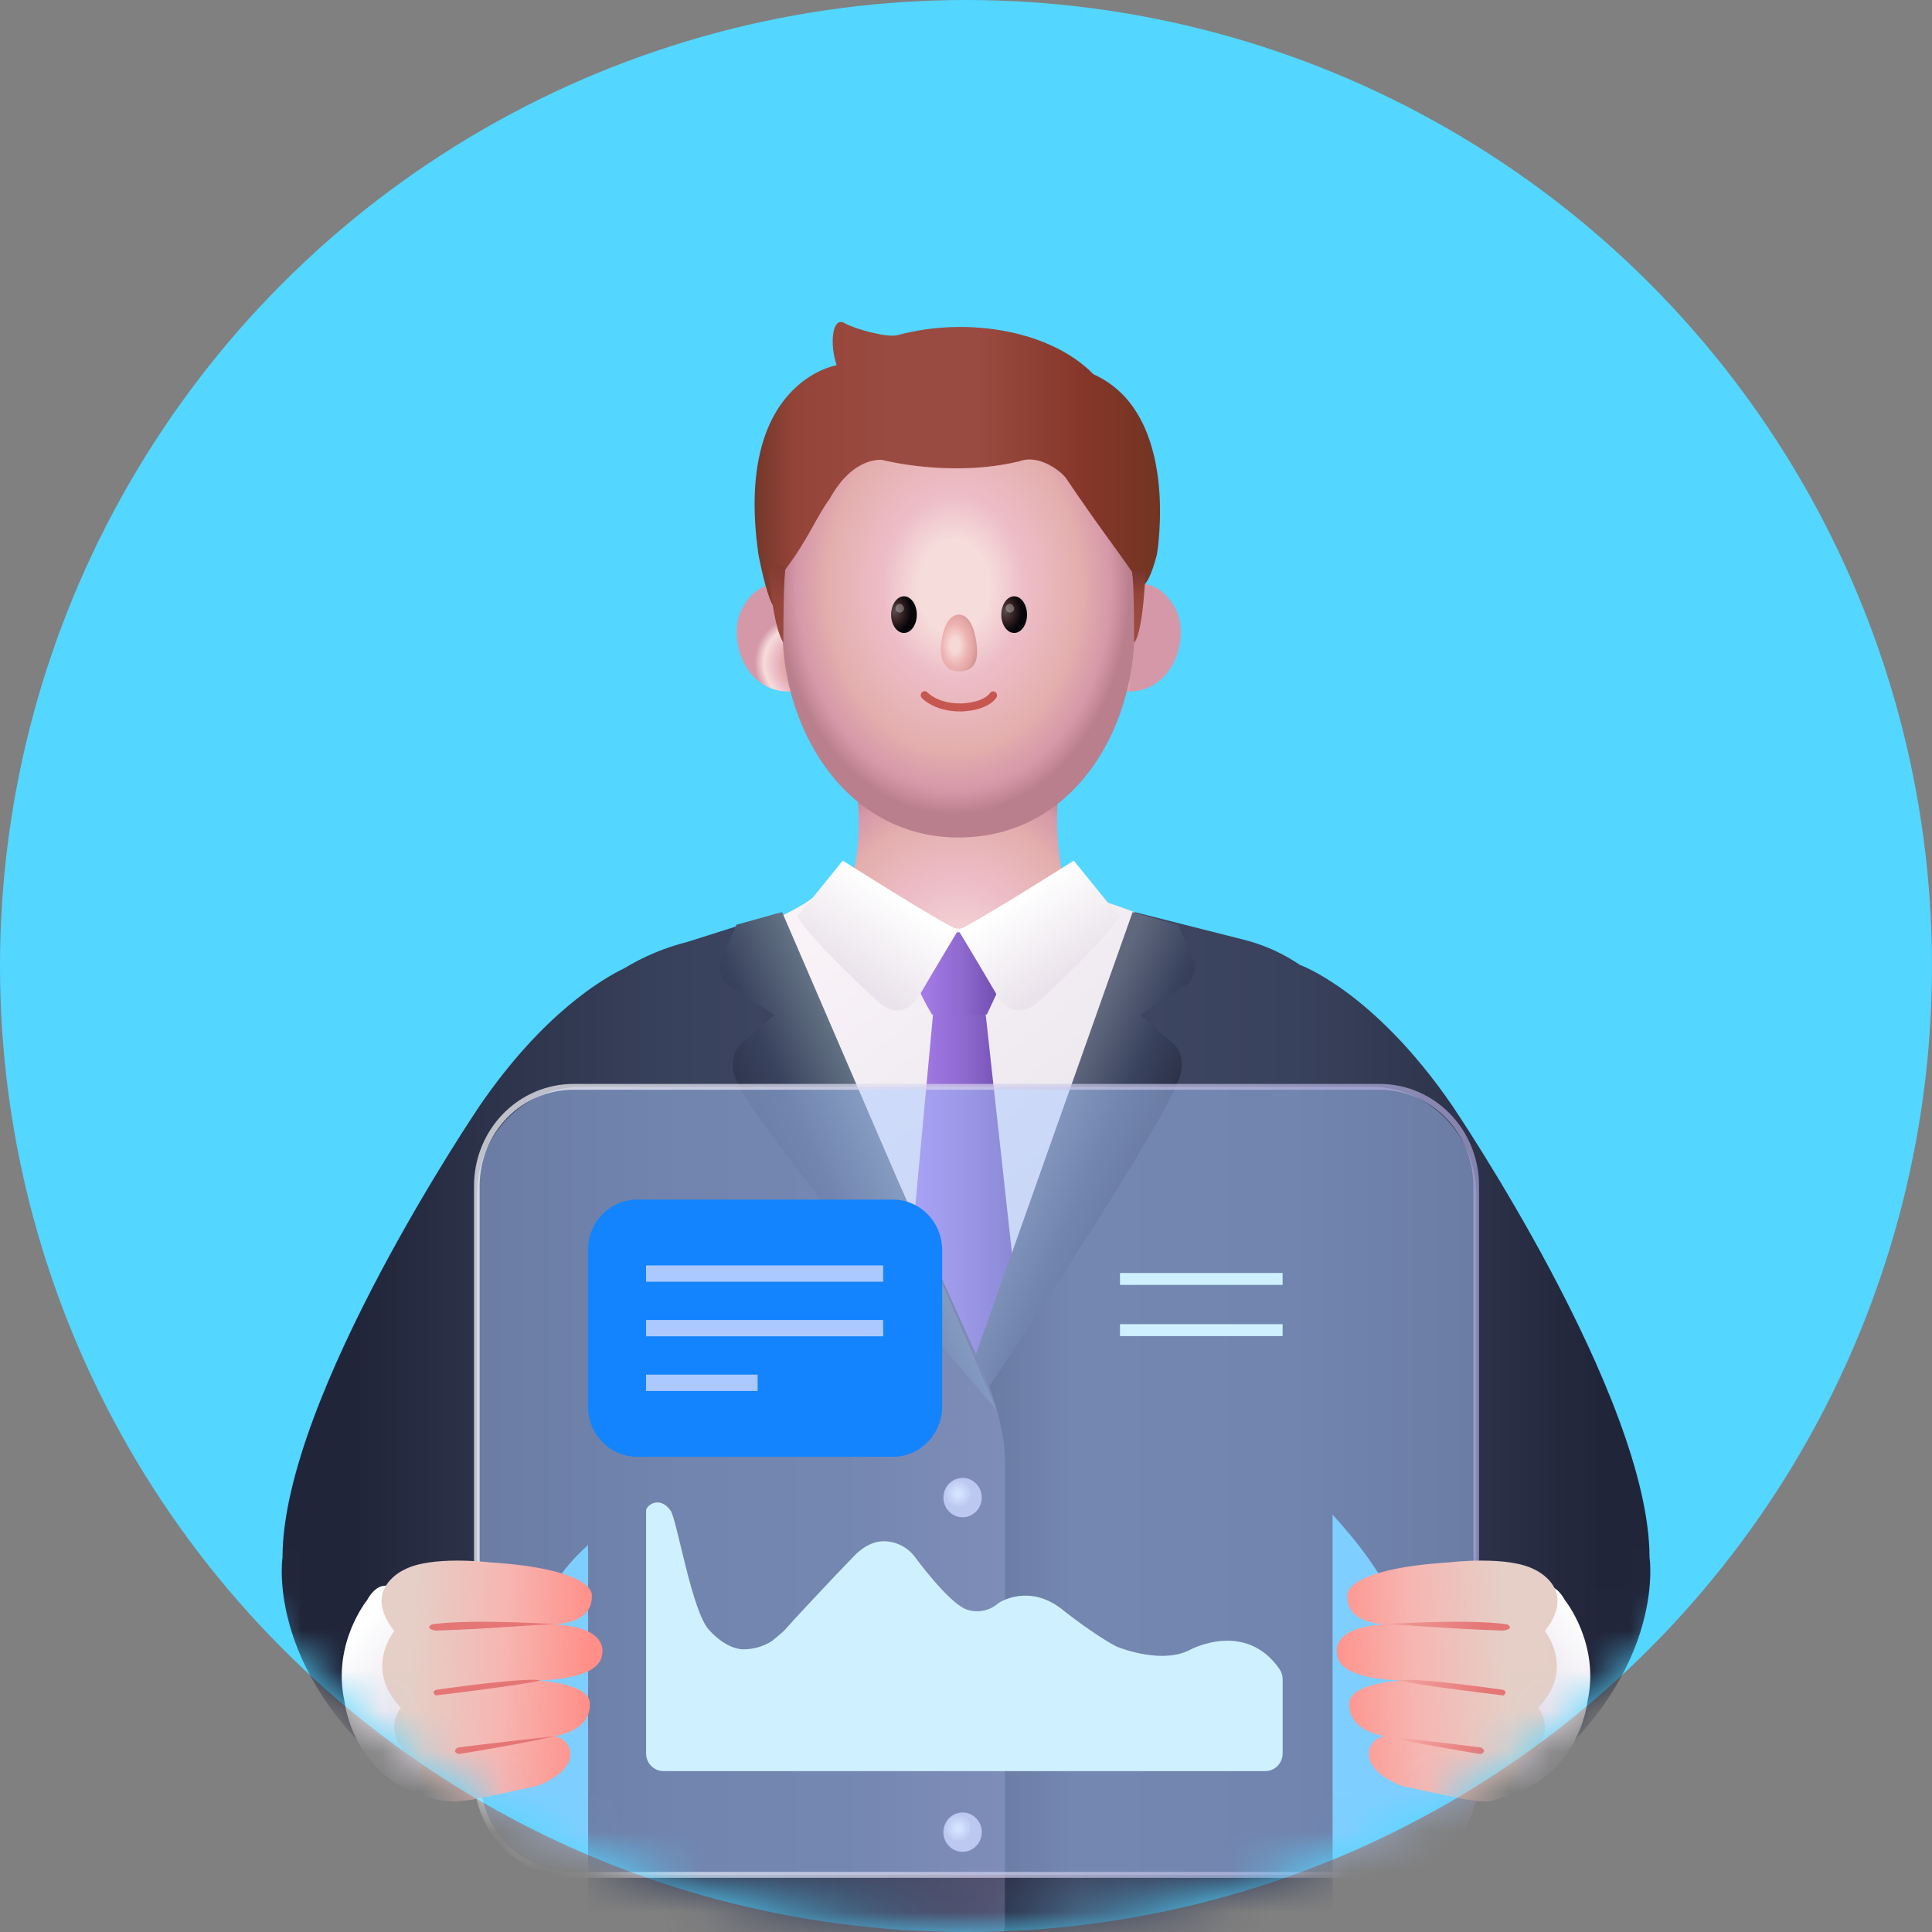 <svg width="48" height="48" viewBox="0 0 48 48" fill="none" xmlns="http://www.w3.org/2000/svg">
<rect x="0" y="0" width="48" height="48" fill="#808080" stroke="none"/>
<circle cx="24" cy="24" r="24" fill="#53D6FF"/>
<mask id="mask0_1007_452898" style="mask-type:alpha" maskUnits="userSpaceOnUse" x="0" y="0" width="48" height="48">
<circle cx="24" cy="24" r="24" fill="#53D6FF"/>
</mask>
<g mask="url(#mask0_1007_452898)">
<path d="M26.293 19.729V18.621H21.296V19.729C21.483 21.463 20.993 22.765 20.184 23.378C19.654 23.765 19.069 24.065 18.449 24.265C19.113 26.991 24.296 26.589 24.296 26.589C27.762 26.671 28.809 24.265 28.809 24.265C27.943 24.114 27.484 23.604 27.086 23.177C26.029 22.037 26.293 19.729 26.293 19.729Z" fill="url(#paint0_radial_1007_452898)"/>
<path d="M29.202 15.121C29.529 15.744 29.252 16.868 28.404 17.13C27.76 17.31 27.385 16.989 27.058 16.367C26.732 15.744 26.997 15.131 27.595 14.722C28.285 14.3 28.875 14.497 29.202 15.121Z" fill="url(#paint1_radial_1007_452898)"/>
<path d="M18.436 15.121C18.11 15.744 18.386 16.868 19.234 17.13C19.878 17.31 20.254 16.989 20.58 16.367C20.907 15.744 20.641 15.131 20.045 14.722C19.353 14.3 18.764 14.497 18.436 15.121Z" fill="url(#paint2_radial_1007_452898)"/>
<path d="M28.188 15.625C28.188 18.167 26.642 20.807 23.814 20.807C21.042 20.807 19.44 18.164 19.44 15.625V14.513C19.44 11.97 21.398 9.909 23.814 9.909C26.228 9.909 28.188 11.97 28.188 14.513V15.625Z" fill="url(#paint3_radial_1007_452898)"/>
<path d="M21.919 11.427C21.919 11.427 23.626 11.875 25.335 11.458C25.837 11.275 26.389 11.737 26.486 11.882C27.283 13.066 27.864 13.813 28.125 14.211C28.195 14.714 28.473 14.836 28.744 13.771C28.744 13.771 29.348 10.273 27.166 9.299C26.124 8.228 24.063 7.849 22.298 8.327C22.043 8.397 21.229 8.172 20.982 8.028C20.676 7.852 20.606 8.545 20.787 9.074C20.787 9.074 18.23 9.48 18.843 13.775C18.843 13.775 19.355 16.527 19.503 14.16C20.086 13.39 20.281 12.84 20.616 12.388C21.204 11.321 21.919 11.427 21.919 11.427Z" fill="url(#paint4_linear_1007_452898)"/>
<path d="M22.778 15.271C22.778 15.522 22.635 15.726 22.459 15.726C22.283 15.726 22.139 15.522 22.139 15.271C22.139 15.02 22.283 14.815 22.459 14.815C22.635 14.815 22.778 15.019 22.778 15.271Z" fill="url(#paint5_radial_1007_452898)"/>
<path opacity="0.3" d="M22.459 15.136C22.454 15.156 22.444 15.174 22.43 15.188C22.416 15.203 22.398 15.213 22.378 15.217C22.359 15.222 22.338 15.221 22.319 15.214C22.3 15.207 22.284 15.195 22.271 15.179C22.259 15.162 22.251 15.143 22.249 15.123C22.246 15.102 22.25 15.081 22.259 15.063C22.267 15.044 22.281 15.029 22.298 15.018C22.315 15.007 22.335 15.001 22.355 15.001C22.386 15.005 22.414 15.022 22.433 15.047C22.453 15.072 22.462 15.104 22.459 15.136Z" fill="white"/>
<path d="M25.516 15.271C25.516 15.522 25.373 15.726 25.197 15.726C25.021 15.726 24.877 15.522 24.877 15.271C24.877 15.02 25.021 14.815 25.197 14.815C25.373 14.815 25.516 15.019 25.516 15.271Z" fill="url(#paint6_radial_1007_452898)"/>
<path opacity="0.3" d="M25.196 15.136C25.191 15.156 25.181 15.174 25.167 15.188C25.153 15.203 25.135 15.213 25.115 15.217C25.096 15.222 25.075 15.221 25.056 15.214C25.037 15.207 25.021 15.195 25.008 15.179C24.996 15.162 24.988 15.143 24.986 15.123C24.983 15.102 24.987 15.081 24.996 15.063C25.004 15.044 25.018 15.029 25.035 15.018C25.052 15.007 25.072 15.001 25.092 15.001C25.123 15.005 25.151 15.022 25.171 15.047C25.19 15.072 25.199 15.104 25.196 15.136Z" fill="white"/>
<path d="M24.26 15.974C24.307 16.361 24.26 16.68 23.821 16.68C23.47 16.68 23.335 16.361 23.383 15.974C23.432 15.587 23.578 15.271 23.821 15.271C24.064 15.271 24.21 15.578 24.26 15.974Z" fill="url(#paint7_radial_1007_452898)"/>
<path d="M28.127 14.211C28.127 14.211 28.176 14.394 28.176 15.966C28.176 15.966 28.388 15.854 28.461 14.172L28.127 14.211Z" fill="url(#paint8_linear_1007_452898)"/>
<path d="M19.512 14.11C19.512 14.11 19.462 14.394 19.462 15.966C19.462 15.966 19.171 15.596 19.101 13.917L19.512 14.11Z" fill="url(#paint9_linear_1007_452898)"/>
<path d="M23.863 17.676C23.207 17.676 22.914 17.353 22.901 17.339C22.892 17.329 22.886 17.318 22.881 17.306C22.877 17.293 22.875 17.28 22.876 17.267C22.876 17.254 22.88 17.241 22.885 17.229C22.89 17.217 22.898 17.207 22.907 17.198C22.917 17.189 22.928 17.182 22.94 17.178C22.952 17.173 22.965 17.171 22.978 17.172C22.99 17.173 23.003 17.176 23.014 17.181C23.026 17.187 23.036 17.195 23.045 17.204C23.056 17.216 23.301 17.477 23.863 17.477C24.021 17.477 24.447 17.43 24.599 17.214C24.615 17.195 24.637 17.182 24.661 17.179C24.686 17.175 24.71 17.182 24.73 17.196C24.75 17.211 24.764 17.232 24.77 17.257C24.774 17.282 24.77 17.307 24.758 17.329C24.522 17.669 23.906 17.676 23.863 17.676Z" fill="#C65750"/>
<path d="M29.598 23.278C28.816 22.892 28.005 22.569 27.174 22.314C24.663 24.035 20.176 22.314 20.176 22.314C19.806 22.632 18.291 23.276 18.291 23.276L18.258 23.289L18.228 23.301L23.477 36.285L30.116 23.51C29.828 23.372 29.631 23.291 29.598 23.278Z" fill="url(#paint10_linear_1007_452898)"/>
<path d="M23.197 25.024H24.469L25.247 32.087L23.986 35.525L22.527 32.261L23.197 25.024Z" fill="url(#paint11_linear_1007_452898)"/>
<path d="M40.982 38.694C40.982 34.693 36.078 27.466 36.078 27.466C34.121 24.615 32.296 23.973 32.296 23.973C31.883 23.692 31.426 23.484 30.945 23.358L28.188 22.66L24.305 33.708C24.305 33.708 23.543 35.311 23.617 36.469V47.755C23.617 47.755 23.86 49 25.337 49H33.108V37.632C34.76 39.442 34.734 40.26 34.734 40.26C35.123 41.038 35.3 41.078 35.3 41.078L37.693 44.489C41.456 41.749 40.982 38.694 40.982 38.694Z" fill="url(#paint12_linear_1007_452898)"/>
<path d="M28.14 22.66L23.28 36.38C23.28 36.38 29.175 27.71 29.34 26.644C29.34 26.644 29.481 26.137 29.058 25.847L28.326 25.219L29.457 24.476C29.457 24.476 29.74 24.331 29.67 23.896L29.268 22.978L28.14 22.66Z" fill="url(#paint13_linear_1007_452898)"/>
<path d="M24.967 36.47C25.04 35.312 24.277 33.708 24.277 33.708L19.307 22.695L17.078 23.401C16.525 23.54 15.995 23.762 15.505 24.059C14.982 24.311 13.495 25.174 11.922 27.466C11.922 27.466 7.017 34.693 7.019 38.695C7.019 38.695 6.547 41.749 10.307 44.489L12.7 41.078C12.7 41.078 12.88 41.038 13.266 40.26C13.266 40.26 13.729 39.143 14.611 38.388V49H23.245C25.041 49 24.967 47.756 24.967 47.756V36.47Z" fill="url(#paint14_linear_1007_452898)"/>
<path d="M23.491 23.163H24.172L24.989 24.184C24.989 24.184 24.671 24.887 24.518 25.205H23.155C23.155 25.205 22.73 24.502 22.695 24.184L23.491 23.163Z" fill="url(#paint15_linear_1007_452898)"/>
<path d="M23.808 23.105C23.808 23.105 24.514 24.279 24.755 24.699C24.755 24.699 25.151 25.472 25.808 24.881C25.808 24.881 27.342 23.495 27.809 22.777L26.678 21.382C26.678 21.382 24.295 22.895 23.808 23.105Z" fill="url(#paint16_linear_1007_452898)"/>
<path d="M23.808 23.105C23.808 23.105 23.102 24.279 22.861 24.699C22.861 24.699 22.464 25.472 21.808 24.881C21.808 24.881 20.274 23.495 19.808 22.777L20.938 21.382C20.938 21.382 23.321 22.895 23.808 23.105Z" fill="url(#paint17_linear_1007_452898)"/>
<path d="M24.392 37.207C24.392 37.304 24.364 37.398 24.312 37.479C24.259 37.559 24.185 37.622 24.098 37.659C24.01 37.696 23.914 37.706 23.822 37.687C23.729 37.668 23.644 37.621 23.578 37.553C23.511 37.485 23.465 37.397 23.447 37.303C23.428 37.208 23.438 37.109 23.474 37.02C23.51 36.93 23.571 36.854 23.65 36.8C23.728 36.746 23.821 36.718 23.915 36.718C24.041 36.718 24.163 36.769 24.252 36.861C24.342 36.953 24.392 37.077 24.392 37.207Z" fill="url(#paint18_radial_1007_452898)"/>
<path d="M24.392 41.362C24.392 41.459 24.364 41.554 24.312 41.634C24.259 41.715 24.185 41.777 24.098 41.814C24.01 41.851 23.914 41.861 23.822 41.842C23.729 41.823 23.644 41.777 23.578 41.708C23.511 41.64 23.465 41.553 23.447 41.458C23.428 41.363 23.438 41.264 23.474 41.175C23.51 41.086 23.571 41.009 23.65 40.956C23.728 40.902 23.821 40.873 23.915 40.873C24.041 40.873 24.163 40.925 24.252 41.016C24.342 41.108 24.392 41.233 24.392 41.362Z" fill="url(#paint19_radial_1007_452898)"/>
<path d="M24.392 45.52C24.392 45.616 24.364 45.711 24.312 45.791C24.259 45.872 24.185 45.934 24.098 45.972C24.01 46.009 23.914 46.018 23.822 45.999C23.729 45.98 23.644 45.934 23.578 45.865C23.511 45.797 23.465 45.71 23.447 45.615C23.428 45.52 23.438 45.422 23.474 45.332C23.51 45.243 23.571 45.166 23.65 45.113C23.728 45.059 23.821 45.03 23.915 45.03C24.041 45.03 24.163 45.082 24.252 45.174C24.342 45.265 24.392 45.39 24.392 45.52Z" fill="url(#paint20_radial_1007_452898)"/>
<path d="M19.431 22.66L24.765 35.031C24.765 35.031 18.394 27.71 18.226 26.648C18.226 26.648 18.085 26.141 18.509 25.851L19.24 25.216L18.108 24.473C18.108 24.473 17.826 24.328 17.897 23.893L18.297 22.975L19.431 22.66Z" fill="url(#paint21_linear_1007_452898)"/>
<path d="M9.121 39.754C9.121 39.754 8.246 40.833 8.557 42.259C8.557 42.259 8.766 44.424 11.103 44.75L9.913 39.53C9.913 39.53 9.479 39.108 9.121 39.754Z" fill="url(#paint22_linear_1007_452898)"/>
<path opacity="0.5" d="M14.451 46.581H34.073C35.51 46.581 36.676 45.386 36.676 43.913V29.672C36.676 28.198 35.51 27.003 34.073 27.003L14.451 27.003C13.014 27.003 11.848 28.198 11.848 29.672L11.848 43.913C11.848 45.386 13.014 46.581 14.451 46.581Z" fill="#ABC9FF"/>
<g opacity="0.7">
<path d="M11.777 44.125V29.457C11.778 28.787 12.038 28.145 12.5 27.671C12.962 27.198 13.588 26.931 14.241 26.93H34.282C34.935 26.93 35.562 27.197 36.024 27.671C36.486 28.145 36.746 28.787 36.747 29.457V44.125C36.746 44.795 36.486 45.437 36.024 45.911C35.562 46.385 34.935 46.652 34.282 46.653H14.241C13.588 46.652 12.961 46.385 12.499 45.911C12.038 45.437 11.778 44.795 11.777 44.125ZM14.241 27.075C13.625 27.076 13.034 27.327 12.599 27.773C12.163 28.22 11.918 28.825 11.917 29.457V44.125C11.918 44.757 12.163 45.362 12.599 45.809C13.034 46.255 13.625 46.507 14.241 46.508H34.282C34.898 46.507 35.488 46.255 35.924 45.809C36.359 45.362 36.604 44.756 36.605 44.125V29.457C36.604 28.825 36.359 28.22 35.923 27.774C35.488 27.327 34.898 27.076 34.282 27.075H14.241Z" fill="url(#paint23_linear_1007_452898)"/>
</g>
<path d="M15.83 29.804H22.185C22.346 29.804 22.505 29.836 22.653 29.899C22.801 29.962 22.936 30.055 23.049 30.171C23.163 30.287 23.253 30.425 23.315 30.578C23.376 30.73 23.408 30.893 23.408 31.057V34.939C23.408 35.271 23.279 35.59 23.049 35.826C22.82 36.061 22.509 36.193 22.184 36.193H15.83C15.506 36.193 15.194 36.061 14.965 35.826C14.736 35.59 14.607 35.271 14.607 34.939V31.057C14.607 30.893 14.638 30.73 14.7 30.577C14.761 30.425 14.851 30.287 14.965 30.171C15.079 30.054 15.214 29.962 15.362 29.899C15.511 29.836 15.67 29.804 15.83 29.804Z" fill="#1384FD"/>
<path d="M21.943 31.439H16.051V31.844H21.943V31.439Z" fill="#ABC9FF"/>
<path d="M21.943 32.795H16.051V33.2H21.943V32.795Z" fill="#ABC9FF"/>
<path d="M18.823 34.152H16.051V34.558H18.823V34.152Z" fill="#ABC9FF"/>
<path d="M31.867 41.729V43.554C31.869 43.671 31.825 43.784 31.746 43.868C31.666 43.952 31.557 44.001 31.443 44.002H16.477C16.362 44.001 16.253 43.952 16.174 43.868C16.094 43.784 16.05 43.671 16.052 43.554V37.529C16.052 37.414 16.375 37.139 16.66 37.529C16.817 37.745 17.193 40.066 17.622 40.501C17.622 40.501 18.016 40.969 18.471 40.977C18.722 40.977 18.968 40.906 19.18 40.77C19.196 40.761 19.457 40.537 19.472 40.523C19.65 40.316 20.767 39.12 21.233 38.645C21.233 38.645 21.541 38.303 21.927 38.293C22.075 38.288 22.221 38.318 22.355 38.38C22.49 38.441 22.609 38.532 22.705 38.648C22.705 38.648 23.58 39.855 24.037 39.995C24.167 40.036 24.304 40.043 24.437 40.015C24.57 39.988 24.694 39.926 24.797 39.837C24.811 39.826 24.826 39.816 24.841 39.807C24.987 39.724 25.676 39.385 26.439 40.026C26.439 40.026 27.193 40.623 27.725 40.9L27.763 40.917C27.916 40.977 28.899 41.342 29.573 40.986C29.573 40.986 30.94 40.244 31.789 41.468C31.841 41.545 31.868 41.636 31.867 41.729Z" fill="#CFF1FF"/>
<path d="M31.866 31.627H27.826V31.923H31.866V31.627Z" fill="#CFF1FF"/>
<path d="M31.866 32.898H27.826V33.194H31.866V32.898Z" fill="#CFF1FF"/>
<path d="M38.879 39.754C38.879 39.754 39.754 40.833 39.443 42.259C39.443 42.259 39.234 44.424 36.897 44.75L38.087 39.53C38.087 39.53 38.519 39.108 38.879 39.754Z" fill="url(#paint24_linear_1007_452898)"/>
<path d="M38.128 38.996C38.128 38.996 39.217 39.469 38.381 40.522C38.381 40.522 39.15 41.465 38.218 42.427C38.218 42.427 38.836 43.191 37.682 43.84C37.682 43.84 38.045 44.318 37.144 44.721C36.832 44.862 35.827 44.572 34.829 44.372C33.548 43.857 34.051 43.131 34.425 43.138C34.425 43.138 33.485 43.038 33.524 42.31C33.532 42.031 33.939 41.83 34.813 41.746C34.813 41.746 33.258 41.763 33.217 41.091C33.217 41.091 32.996 40.318 34.76 40.353C34.76 40.353 33.451 40.497 33.473 39.645C33.473 39.645 33.339 38.985 36.033 38.814C36.033 38.814 37.464 38.643 38.128 38.996Z" fill="url(#paint25_linear_1007_452898)"/>
<path d="M37.356 40.512C35.823 40.464 34.89 40.354 34.356 40.355C34.356 40.355 36.404 40.213 37.439 40.355C37.439 40.351 37.656 40.455 37.356 40.512Z" fill="url(#paint26_linear_1007_452898)"/>
<path d="M37.354 42.123C37.354 42.123 35.216 41.87 34.756 41.752C34.756 41.752 34.878 41.64 37.326 41.98C37.326 41.98 37.482 42.016 37.354 42.123Z" fill="url(#paint27_linear_1007_452898)"/>
<path d="M36.776 43.58C36.776 43.58 34.924 43.275 34.425 43.138C34.425 43.138 35.98 43.308 36.805 43.418C36.805 43.418 36.973 43.523 36.776 43.58Z" fill="url(#paint28_linear_1007_452898)"/>
<path d="M10.049 38.996C10.049 38.996 8.96 39.469 9.796 40.522C9.796 40.522 9.026 41.465 9.959 42.427C9.959 42.427 9.34 43.191 10.495 43.84C10.495 43.84 10.132 44.318 11.033 44.721C11.345 44.862 12.35 44.572 13.348 44.372C14.629 43.857 14.125 43.131 13.752 43.138C13.752 43.138 14.692 43.038 14.653 42.31C14.645 42.031 14.238 41.83 13.363 41.746C13.363 41.746 14.918 41.763 14.96 41.091C14.96 41.091 15.181 40.318 13.417 40.353C13.417 40.353 14.725 40.497 14.704 39.645C14.704 39.645 14.838 38.985 12.143 38.814C12.143 38.814 10.713 38.643 10.049 38.996Z" fill="url(#paint29_linear_1007_452898)"/>
<path d="M10.82 40.512C12.354 40.464 13.287 40.354 13.821 40.355C13.821 40.355 11.773 40.213 10.738 40.355C10.742 40.351 10.521 40.455 10.82 40.512Z" fill="url(#paint30_linear_1007_452898)"/>
<path d="M10.823 42.123C10.823 42.123 12.961 41.87 13.421 41.752C13.421 41.752 13.298 41.64 10.851 41.98C10.851 41.98 10.694 42.016 10.823 42.123Z" fill="url(#paint31_linear_1007_452898)"/>
<path d="M11.401 43.58C11.401 43.58 13.253 43.275 13.752 43.138C13.752 43.138 12.197 43.308 11.372 43.418C11.372 43.418 11.204 43.523 11.401 43.58Z" fill="url(#paint32_linear_1007_452898)"/>
</g>
<defs>
<radialGradient id="paint0_radial_1007_452898" cx="0" cy="0" r="1" gradientUnits="userSpaceOnUse" gradientTransform="translate(23.782 23.862) rotate(-90) scale(5.087 4.664)">
<stop stop-color="#F6DCDB"/>
<stop offset="0.39" stop-color="#EDBDC7"/>
<stop offset="0.7" stop-color="#E4AEAD"/>
<stop offset="0.87" stop-color="#D598A9"/>
<stop offset="0.97" stop-color="#BA7F8C"/>
</radialGradient>
<radialGradient id="paint1_radial_1007_452898" cx="0" cy="0" r="1" gradientUnits="userSpaceOnUse" gradientTransform="translate(26.781 17.014) rotate(-35.666) scale(1.348 1.223)">
<stop stop-color="#BA7F8C"/>
<stop offset="0.28" stop-color="#D598A9"/>
<stop offset="0.5" stop-color="#E4AEAD"/>
<stop offset="0.63" stop-color="#EDBDC7"/>
<stop offset="0.82" stop-color="#F6DCDB"/>
<stop offset="1" stop-color="#D598A9"/>
</radialGradient>
<radialGradient id="paint2_radial_1007_452898" cx="0" cy="0" r="1" gradientUnits="userSpaceOnUse" gradientTransform="translate(20.056 16.562) rotate(-144.335) scale(1.348 1.223)">
<stop stop-color="#BA7F8C"/>
<stop offset="0.28" stop-color="#D598A9"/>
<stop offset="0.5" stop-color="#E4AEAD"/>
<stop offset="0.63" stop-color="#EDBDC7"/>
<stop offset="0.82" stop-color="#F6DCDB"/>
<stop offset="1" stop-color="#D598A9"/>
</radialGradient>
<radialGradient id="paint3_radial_1007_452898" cx="0" cy="0" r="1" gradientUnits="userSpaceOnUse" gradientTransform="translate(23.7 14.578) scale(4.486 5.832)">
<stop offset="0.2" stop-color="#F6DCDB"/>
<stop offset="0.39" stop-color="#EDBDC7"/>
<stop offset="0.7" stop-color="#E4AEAD"/>
<stop offset="0.87" stop-color="#D598A9"/>
<stop offset="0.97" stop-color="#BA7F8C"/>
</radialGradient>
<linearGradient id="paint4_linear_1007_452898" x1="28.821" y1="11.56" x2="18.754" y2="11.56" gradientUnits="userSpaceOnUse">
<stop stop-color="#723522"/>
<stop offset="0.18" stop-color="#853628"/>
<stop offset="0.45" stop-color="#9A4B41"/>
<stop offset="0.65" stop-color="#9A4B41"/>
<stop offset="0.9" stop-color="#954438"/>
<stop offset="1" stop-color="#73382A"/>
</linearGradient>
<radialGradient id="paint5_radial_1007_452898" cx="0" cy="0" r="1" gradientUnits="userSpaceOnUse" gradientTransform="translate(22.231 15.189) scale(0.399 0.511)">
<stop stop-color="#584D4E"/>
<stop offset="0.51" stop-color="#362122"/>
<stop offset="1" stop-color="#07070B"/>
</radialGradient>
<radialGradient id="paint6_radial_1007_452898" cx="0" cy="0" r="1" gradientUnits="userSpaceOnUse" gradientTransform="translate(24.984 15.189) scale(0.398 0.51)">
<stop stop-color="#584D4E"/>
<stop offset="0.51" stop-color="#362122"/>
<stop offset="1" stop-color="#07070B"/>
</radialGradient>
<radialGradient id="paint7_radial_1007_452898" cx="0" cy="0" r="1" gradientUnits="userSpaceOnUse" gradientTransform="translate(23.723 16.026) scale(0.662 1.056)">
<stop offset="0.17" stop-color="#F6D9D6"/>
<stop offset="0.48" stop-color="#EDB4B3"/>
<stop offset="0.68" stop-color="#E4A6A5"/>
<stop offset="0.87" stop-color="#D09392"/>
<stop offset="1" stop-color="#C17E70"/>
</radialGradient>
<linearGradient id="paint8_linear_1007_452898" x1="28.219" y1="15.412" x2="28.319" y2="13.891" gradientUnits="userSpaceOnUse">
<stop stop-color="#9A4B41"/>
<stop offset="0.42" stop-color="#954438"/>
<stop offset="1" stop-color="#662E2A"/>
</linearGradient>
<linearGradient id="paint9_linear_1007_452898" x1="19.307" y1="16.049" x2="19.307" y2="13.349" gradientUnits="userSpaceOnUse">
<stop stop-color="#9A4B41"/>
<stop offset="0.42" stop-color="#954438"/>
<stop offset="1" stop-color="#73382A"/>
</linearGradient>
<linearGradient id="paint10_linear_1007_452898" x1="21.258" y1="22.456" x2="35.677" y2="40.869" gradientUnits="userSpaceOnUse">
<stop stop-color="#F9F3F8"/>
<stop offset="0.51" stop-color="#E4E2E8"/>
<stop offset="1" stop-color="#D3CFD5"/>
</linearGradient>
<linearGradient id="paint11_linear_1007_452898" x1="22.527" y1="30.275" x2="25.247" y2="30.275" gradientUnits="userSpaceOnUse">
<stop stop-color="#AA7EEF"/>
<stop offset="0.51" stop-color="#8F6ACF"/>
<stop offset="1" stop-color="#6B48AB"/>
</linearGradient>
<linearGradient id="paint12_linear_1007_452898" x1="23.611" y1="35.831" x2="39.749" y2="35.831" gradientUnits="userSpaceOnUse">
<stop stop-color="#21253A"/>
<stop offset="0.19" stop-color="#3F4762"/>
<stop offset="0.53" stop-color="#39425D"/>
<stop offset="0.81" stop-color="#2C3249"/>
<stop offset="1" stop-color="#21253A"/>
</linearGradient>
<linearGradient id="paint13_linear_1007_452898" x1="25.426" y1="29.275" x2="29.516" y2="31.131" gradientUnits="userSpaceOnUse">
<stop stop-color="#60687E"/>
<stop offset="0.33" stop-color="#39425D"/>
<stop offset="0.56" stop-color="#2C3249"/>
<stop offset="0.7" stop-color="#21253A"/>
<stop offset="1" stop-color="#21253A"/>
</linearGradient>
<linearGradient id="paint14_linear_1007_452898" x1="25.265" y1="35.848" x2="8.8" y2="35.848" gradientUnits="userSpaceOnUse">
<stop offset="0.02" stop-color="#535270"/>
<stop offset="0.26" stop-color="#3F4762"/>
<stop offset="0.51" stop-color="#39425D"/>
<stop offset="0.81" stop-color="#2C3249"/>
<stop offset="1" stop-color="#21253A"/>
</linearGradient>
<linearGradient id="paint15_linear_1007_452898" x1="22.695" y1="24.184" x2="24.993" y2="24.184" gradientUnits="userSpaceOnUse">
<stop stop-color="#AA7EEF"/>
<stop offset="0.51" stop-color="#8F6ACF"/>
<stop offset="1" stop-color="#6B48AB"/>
</linearGradient>
<linearGradient id="paint16_linear_1007_452898" x1="25.332" y1="22.278" x2="26.605" y2="24.141" gradientUnits="userSpaceOnUse">
<stop stop-color="white"/>
<stop offset="1" stop-color="#EAE3EB"/>
</linearGradient>
<linearGradient id="paint17_linear_1007_452898" x1="22.284" y1="22.279" x2="21.011" y2="24.141" gradientUnits="userSpaceOnUse">
<stop stop-color="white"/>
<stop offset="1" stop-color="#EAE3EB"/>
</linearGradient>
<radialGradient id="paint18_radial_1007_452898" cx="0" cy="0" r="1" gradientUnits="userSpaceOnUse" gradientTransform="translate(23.809 37.111) scale(0.338 0.347)">
<stop offset="0.2" stop-color="white"/>
<stop offset="1" stop-color="#D0C8E0"/>
</radialGradient>
<radialGradient id="paint19_radial_1007_452898" cx="0" cy="0" r="1" gradientUnits="userSpaceOnUse" gradientTransform="translate(23.809 41.269) scale(0.338 0.347)">
<stop offset="0.2" stop-color="white"/>
<stop offset="1" stop-color="#D0C8E0"/>
</radialGradient>
<radialGradient id="paint20_radial_1007_452898" cx="0" cy="0" r="1" gradientUnits="userSpaceOnUse" gradientTransform="translate(23.809 45.425) scale(0.338 0.347)">
<stop offset="0.2" stop-color="white"/>
<stop offset="1" stop-color="#D0C8E0"/>
</radialGradient>
<linearGradient id="paint21_linear_1007_452898" x1="22.421" y1="28.579" x2="18.347" y2="30.428" gradientUnits="userSpaceOnUse">
<stop stop-color="#6A7A8B"/>
<stop offset="0.46" stop-color="#39425D"/>
<stop offset="0.79" stop-color="#2C3249"/>
<stop offset="1" stop-color="#21253A"/>
</linearGradient>
<linearGradient id="paint22_linear_1007_452898" x1="8.617" y1="40.833" x2="11.767" y2="43.488" gradientUnits="userSpaceOnUse">
<stop stop-color="white"/>
<stop offset="1" stop-color="#D9CDDD"/>
</linearGradient>
<linearGradient id="paint23_linear_1007_452898" x1="36.747" y1="36.791" x2="11.777" y2="36.791" gradientUnits="userSpaceOnUse">
<stop stop-color="#AAA5D9"/>
<stop offset="1" stop-color="white"/>
</linearGradient>
<linearGradient id="paint24_linear_1007_452898" x1="39.52" y1="40.27" x2="36.368" y2="42.905" gradientUnits="userSpaceOnUse">
<stop stop-color="white"/>
<stop offset="1" stop-color="#D9CDDD"/>
</linearGradient>
<linearGradient id="paint25_linear_1007_452898" x1="38.242" y1="39.134" x2="32.465" y2="39.423" gradientUnits="userSpaceOnUse">
<stop offset="0.16" stop-color="#E5CFC7"/>
<stop offset="0.56" stop-color="#F7B5B1"/>
<stop offset="0.93" stop-color="#FF8F88"/>
</linearGradient>
<linearGradient id="paint26_linear_1007_452898" x1="32.891" y1="40.581" x2="36.888" y2="40.706" gradientUnits="userSpaceOnUse">
<stop stop-color="#F7B5B1"/>
<stop offset="1" stop-color="#E57676"/>
</linearGradient>
<linearGradient id="paint27_linear_1007_452898" x1="33.865" y1="41.893" x2="36.904" y2="42.297" gradientUnits="userSpaceOnUse">
<stop stop-color="#F7B5B1"/>
<stop offset="1" stop-color="#E57676"/>
</linearGradient>
<linearGradient id="paint28_linear_1007_452898" x1="34.318" y1="43.359" x2="36.84" y2="43.812" gradientUnits="userSpaceOnUse">
<stop stop-color="#F7B5B1"/>
<stop offset="1" stop-color="#E57676"/>
</linearGradient>
<linearGradient id="paint29_linear_1007_452898" x1="9.297" y1="41.635" x2="15.044" y2="41.932" gradientUnits="userSpaceOnUse">
<stop offset="0.16" stop-color="#E5CFC7"/>
<stop offset="0.56" stop-color="#F7B5B1"/>
<stop offset="0.93" stop-color="#FF8F88"/>
</linearGradient>
<linearGradient id="paint30_linear_1007_452898" x1="19.385" y1="41.284" x2="15.389" y2="41.41" gradientUnits="userSpaceOnUse">
<stop stop-color="#F7B5B1"/>
<stop offset="1" stop-color="#E57676"/>
</linearGradient>
<linearGradient id="paint31_linear_1007_452898" x1="18.413" y1="42.596" x2="15.373" y2="43.001" gradientUnits="userSpaceOnUse">
<stop stop-color="#F7B5B1"/>
<stop offset="1" stop-color="#E57676"/>
</linearGradient>
<linearGradient id="paint32_linear_1007_452898" x1="17.959" y1="44.061" x2="15.438" y2="44.515" gradientUnits="userSpaceOnUse">
<stop stop-color="#F7B5B1"/>
<stop offset="1" stop-color="#E57676"/>
</linearGradient>
</defs>
</svg>
